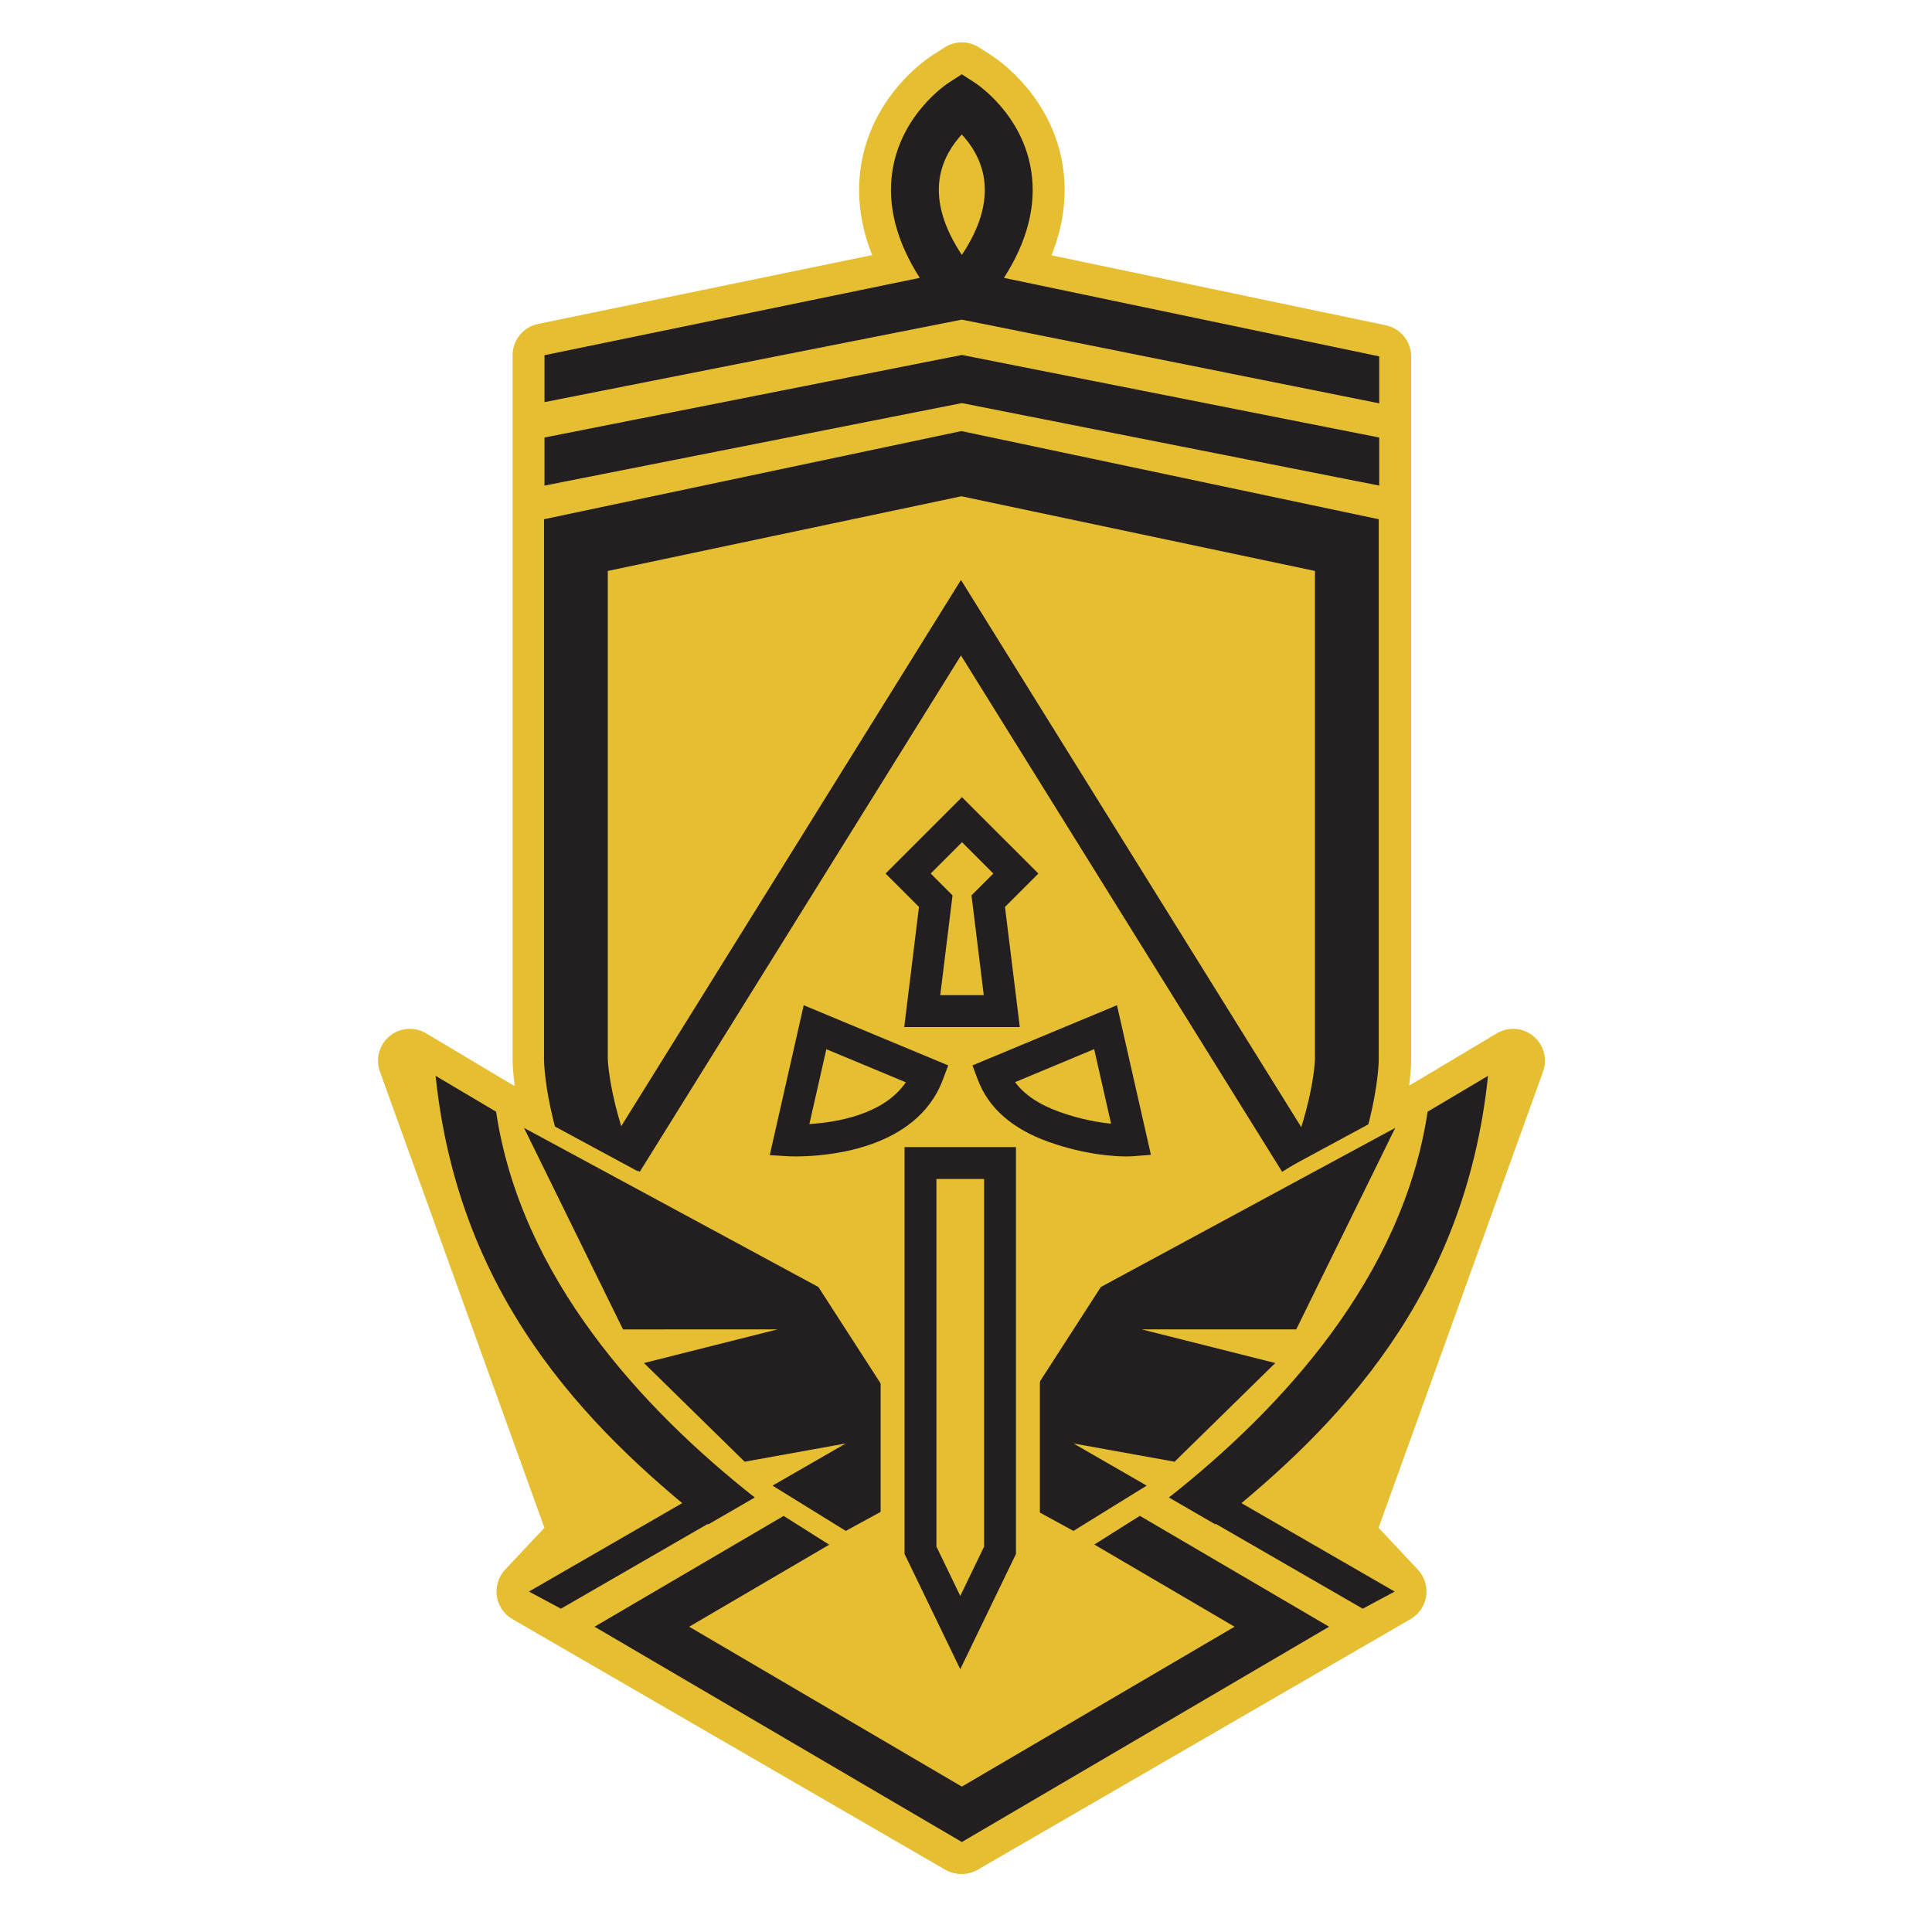 <?xml version="1.0" encoding="UTF-8" ?>
<!-- Generator: Adobe Illustrator 16.0.2, SVG Export Plug-In . SVG Version: 6.00 Build 0)  -->
<!DOCTYPE svg PUBLIC "-//W3C//DTD SVG 1.1//EN"
  "http://www.w3.org/Graphics/SVG/1.1/DTD/svg11.dtd">
<svg
  version="1.1"
  id="Ranks"
  xmlns="http://www.w3.org/2000/svg"
  xmlns:xlink="http://www.w3.org/1999/xlink"
  x="0px"
  y="0px"
  width="242.38px"
  height="242.38px"
  viewBox="0 0 242.38 242.38"
  enable-background="new 0 0 242.38 242.38"
  xml:space="preserve"
>
  <g>
    <g>
      <polygon
        fill="#E6BE32"
        points="189.84,133.08 179.12,139.47 146.73,156.47 120.69,201.82 120.69,231.09 174.97,199.67     168.36,192.63   "
      />
    </g>
    <g>
      <path
        fill="#E6BE32"
        d="M120.69,235.09c-0.69,0-1.38-0.18-2-0.53c-1.24-0.71-2-2.04-2-3.47v-29.27c0-0.7,0.18-1.39,0.53-1.99    l26.04-45.35c0.38-0.66,0.94-1.2,1.61-1.55l32.29-16.95l10.62-6.34c1.45-0.87,3.29-0.73,4.59,0.35c1.3,1.08,1.79,2.85,1.22,4.44    l-20.64,57.24l4.93,5.25c0.83,0.89,1.22,2.11,1.04,3.32c-0.18,1.21-0.9,2.27-1.95,2.88l-54.28,31.43    C122.08,234.91,121.38,235.09,120.69,235.09z M124.69,202.89v21.26l43.91-25.43l-3.16-3.36c-1.03-1.1-1.36-2.68-0.85-4.09    l17.68-49.02l-1.11,0.66c-0.06,0.04-0.13,0.07-0.19,0.11l-31.36,16.46L124.69,202.89z"
      />
    </g>
    <g>
      <polygon
        fill="#E6BE32"
        points="51.41,133.08 62.13,139.47 94.51,156.47 120.56,201.82 120.56,231.09 66.28,199.67 72.88,192.63       "
      />
    </g>
    <g>
      <path
        fill="#E6BE32"
        d="M120.56,235.09c-0.69,0-1.38-0.18-2-0.54l-54.28-31.43c-1.06-0.61-1.77-1.67-1.95-2.88    c-0.18-1.21,0.21-2.43,1.04-3.32l4.93-5.25l-20.64-57.24c-0.57-1.59-0.09-3.37,1.22-4.44c1.3-1.08,3.14-1.21,4.59-0.35l10.62,6.34    l32.29,16.95c0.67,0.35,1.23,0.89,1.61,1.55l26.04,45.35c0.35,0.61,0.53,1.29,0.53,1.99v29.27c0,1.43-0.76,2.75-2,3.47    C121.94,234.92,121.25,235.09,120.56,235.09z M72.64,198.73l43.91,25.43v-21.26l-24.93-43.42l-31.36-16.46    c-0.06-0.03-0.13-0.07-0.19-0.11l-1.11-0.66l17.68,49.02c0.51,1.42,0.18,3-0.85,4.09L72.64,198.73z"
      />
    </g>
    <g>
      <path
        fill="#E6BE32"
        d="M125.94,34.87c2.91-4.55,4.07-9,3.44-13.29c-1.05-7.22-6.85-11.04-7.1-11.2l-1.63-1.05l-1.63,1.05    c-0.25,0.16-6.04,3.98-7.09,11.2c-0.62,4.29,0.54,8.75,3.45,13.29l-47.08,9.7v5.89v4.43v6.04v4.21v23v44.79    c0,0,0,36.12,52.36,64.36c52.36-28.24,52.36-64.36,52.36-64.36V65.14v-4.21v-6.04v-4.27v-5.89L125.94,34.87z"
      />
    </g>
    <g>
      <path
        fill="#E6BE32"
        d="M120.67,201.29c-0.65,0-1.31-0.16-1.9-0.48c-53.84-29.04-54.46-66.31-54.46-67.88V44.56    c0-1.9,1.33-3.53,3.19-3.92L109.42,32c-1.48-3.7-1.96-7.39-1.43-11.01c1.28-8.84,8.1-13.48,8.87-13.98l1.63-1.05    c1.32-0.86,3.02-0.86,4.35,0l1.63,1.05c0.77,0.5,7.6,5.13,8.89,13.99c0.53,3.63,0.04,7.32-1.44,11.03l41.94,8.78    c1.85,0.39,3.18,2.02,3.18,3.92v88.21c0,1.57-0.62,38.84-54.46,67.88C121.97,201.13,121.32,201.29,120.67,201.29z M72.31,47.82    v85.11c0.01,1.35,0.89,33.38,48.36,59.8c47.47-26.42,48.35-58.45,48.36-59.82V47.97l-43.9-9.19c-1.29-0.27-2.36-1.15-2.87-2.37    c-0.51-1.21-0.39-2.6,0.32-3.71c2.38-3.71,3.34-7.26,2.86-10.56c-0.62-4.24-3.54-7.01-4.77-8.01c-1.23,0.99-4.14,3.76-4.76,8    c-0.48,3.3,0.48,6.85,2.86,10.56c0.71,1.11,0.83,2.5,0.32,3.71c-0.51,1.21-1.59,2.1-2.88,2.36L72.31,47.82z"
      />
    </g>
    <g>
      <polygon
        fill="#231F20"
        points="70.37,201.82 94.62,187.82 90.95,185.48 66.36,199.67   "
      />
    </g>
    <g>
      <polygon
        fill="#231F20"
        points="173.03,60.92 120.67,50.57 68.31,60.92 68.31,54.89 120.67,44.53 173.03,54.89   "
      />
    </g>
    <g>
      <polygon
        fill="#231F20"
        points="170.96,201.82 146.71,187.82 150.38,185.48 174.97,199.67   "
      />
    </g>
    <g>
      <path
        fill="#231F20"
        d="M68.31,50.45v-5.89l47.08-9.7c-2.91-4.55-4.07-9-3.45-13.29c1.05-7.21,6.84-11.04,7.09-11.2l1.63-1.05    l1.63,1.05c0.25,0.16,6.05,3.98,7.1,11.2c0.63,4.29-0.53,8.75-3.44,13.29l47.08,9.85v5.89L120.66,40.1L68.31,50.45z M120.66,16.87    c-1.11,1.2-2.44,3.11-2.79,5.63c-0.4,2.9,0.54,6.08,2.8,9.48c2.26-3.4,3.19-6.57,2.79-9.47    C123.11,19.98,121.78,18.07,120.66,16.87"
      />
    </g>
    <g>
      <polygon
        fill="#231F20"
        points="120.67,231.09 166.74,204.08 143,190.17 137.29,193.77 154.88,204.08 120.67,224.14 86.46,204.08     104.03,193.79 98.31,190.18 74.59,204.08   "
      />
    </g>
    <g>
      <path
        fill="#231F20"
        d="M152.47,191.24c15.61-12.39,31.36-28.81,34.21-56.27l-7.58,4.5c-3.11,20.78-18.33,37.26-32.45,48.4    L152.47,191.24z"
      />
    </g>
    <g>
      <path
        fill="#231F20"
        d="M88.86,191.24l5.83-3.37c-14.13-11.14-29.35-27.62-32.45-48.4l-7.59-4.5    C57.5,162.43,73.25,178.85,88.86,191.24"
      />
    </g>
    <g>
      <path
        fill="#231F20"
        d="M120.61,62.26l44.36,9.37v61.3c0,0.07-0.24,7.54-5.64,17.89c-5.17,9.93-16.06,24.23-38.72,37.31    c-17.64-10.18-30.8-22.69-38.21-36.35c-5.78-10.65-6.13-18.48-6.15-18.91V71.63L120.61,62.26 M120.61,54.08L68.25,65.14v67.79    c0,0,0,36.12,52.36,64.36c52.36-28.24,52.36-64.36,52.36-64.36V65.14L120.61,54.08z"
      />
    </g>
    <g>
      <polygon
        fill="#231F20"
        points="121.19,185.84 137.41,160.7 177.32,139.13 163.24,167.78 151.3,167.78 161.96,170.47     147.7,184.45 140.16,183.09 145.82,186.35 134.7,193.21   "
      />
    </g>
    <g>
      <path
        fill="#E6BE32"
        d="M175.04,141.5l-12.42,25.28h-19.38l16.75,4.22l-12.63,12.38l-12.69-2.29l9.19,5.29l-9.19,5.68l-12.06-6.58    l15.5-24.02L175.04,141.5z M179.59,136.77l-5.51,2.98l-36.93,19.96l-0.45,0.24l-0.28,0.43l-15.49,24.02l-1.17,1.81l1.89,1.03    l12.06,6.58l1.02,0.56l0.99-0.61l9.19-5.68l2.85-1.76l-2.11-1.21l1.35,0.24l1.02,0.18l0.74-0.72l12.63-12.38l2.55-2.5l-3.46-0.87    l-1.12-0.28h3.26h1.25l0.55-1.12l12.42-25.28L179.59,136.77z"
      />
    </g>
    <g>
      <polygon
        fill="#231F20"
        points="94.96,186.35 100.61,183.09 93.08,184.45 78.82,170.47 89.48,167.78 77.54,167.78 63.46,139.13     103.37,160.7 119.59,185.84 106.08,193.21   "
      />
    </g>
    <g>
      <path
        fill="#E6BE32"
        d="M65.74,141.5l36.93,19.96l15.5,24.02l-12.06,6.58l-9.19-5.68l9.19-5.29l-12.69,2.29L80.79,171l16.75-4.22    H78.16L65.74,141.5z M61.18,136.77l2.76,5.62l12.42,25.28l0.55,1.12h1.25h3.26l-1.12,0.28l-3.46,0.87l2.55,2.5l12.63,12.38    l0.74,0.72l1.02-0.18l1.35-0.24l-2.11,1.21l2.85,1.76l9.19,5.68l0.99,0.61l1.02-0.56l12.06-6.58l1.89-1.03l-1.17-1.81    l-15.49-24.02l-0.28-0.43l-0.45-0.24l-36.93-19.96L61.18,136.77z"
      />
    </g>
    <g>
      <polygon
        fill="#231F20"
        points="160.85,147.01 120.56,82.23 80.26,147.01 76.02,144.37 120.56,72.76 165.09,144.37   "
      />
    </g>
    <g>
      <polygon
        fill="#E6BE32"
        points="112.98,195.06 112.98,143.41 127.96,143.41 127.96,195.06 120.47,210.56   "
      />
    </g>
    <g>
      <path
        fill="#E6BE32"
        d="M125.46,145.91v48.58l-4.99,10.32l-4.99-10.32v-48.58H125.46z M130.46,140.91h-5h-9.98h-5v5v48.58v1.15    l0.5,1.03l4.99,10.32l4.5,9.31l4.5-9.31l4.99-10.32l0.5-1.03v-1.15v-48.58V140.91z"
      />
    </g>
    <g>
      <path
        fill="#231F20"
        d="M120.47,209.41l-6.99-14.46v-51.04h13.98v51.04L120.47,209.41z M117.48,194.03l2.99,6.19l2.99-6.19v-46.12    h-5.98V194.03z"
      />
    </g>
    <g>
      <path
        fill="#231F20"
        d="M99.84,145.08c-0.59,0-0.92-0.02-0.92-0.02l-2.35-0.14l4.26-18.81l18.13,7.55l-0.68,1.81    C114.92,144.38,103.31,145.08,99.84,145.08z M103.67,131.63l-2.13,9.39c3.39-0.21,9.34-1.18,12.1-5.24L103.67,131.63z"
      />
    </g>
    <g>
      <path
        fill="#231F20"
        d="M141.29,145.08c-1.39,0-5.12-0.18-9.72-1.82c-4.57-1.63-7.56-4.25-8.89-7.79l-0.68-1.81l18.13-7.55    l4.26,18.77l-2.32,0.18C142.06,145.06,141.79,145.08,141.29,145.08z M127.35,135.76c1.15,1.57,3.02,2.82,5.56,3.73    c2.63,0.94,4.9,1.33,6.48,1.48l-2.12-9.35L127.35,135.76z"
      />
    </g>
    <g>
      <path
        fill="#231F20"
        d="M127.94,128.85h-14.5l1.85-15.07l-4.19-4.19l9.58-9.58l9.59,9.58l-4.19,4.19L127.94,128.85z     M117.96,124.85h5.46l-1.54-12.52l2.74-2.74l-3.93-3.93l-3.93,3.93l2.74,2.74L117.96,124.85z"
      />
    </g>
  </g>
</svg>
